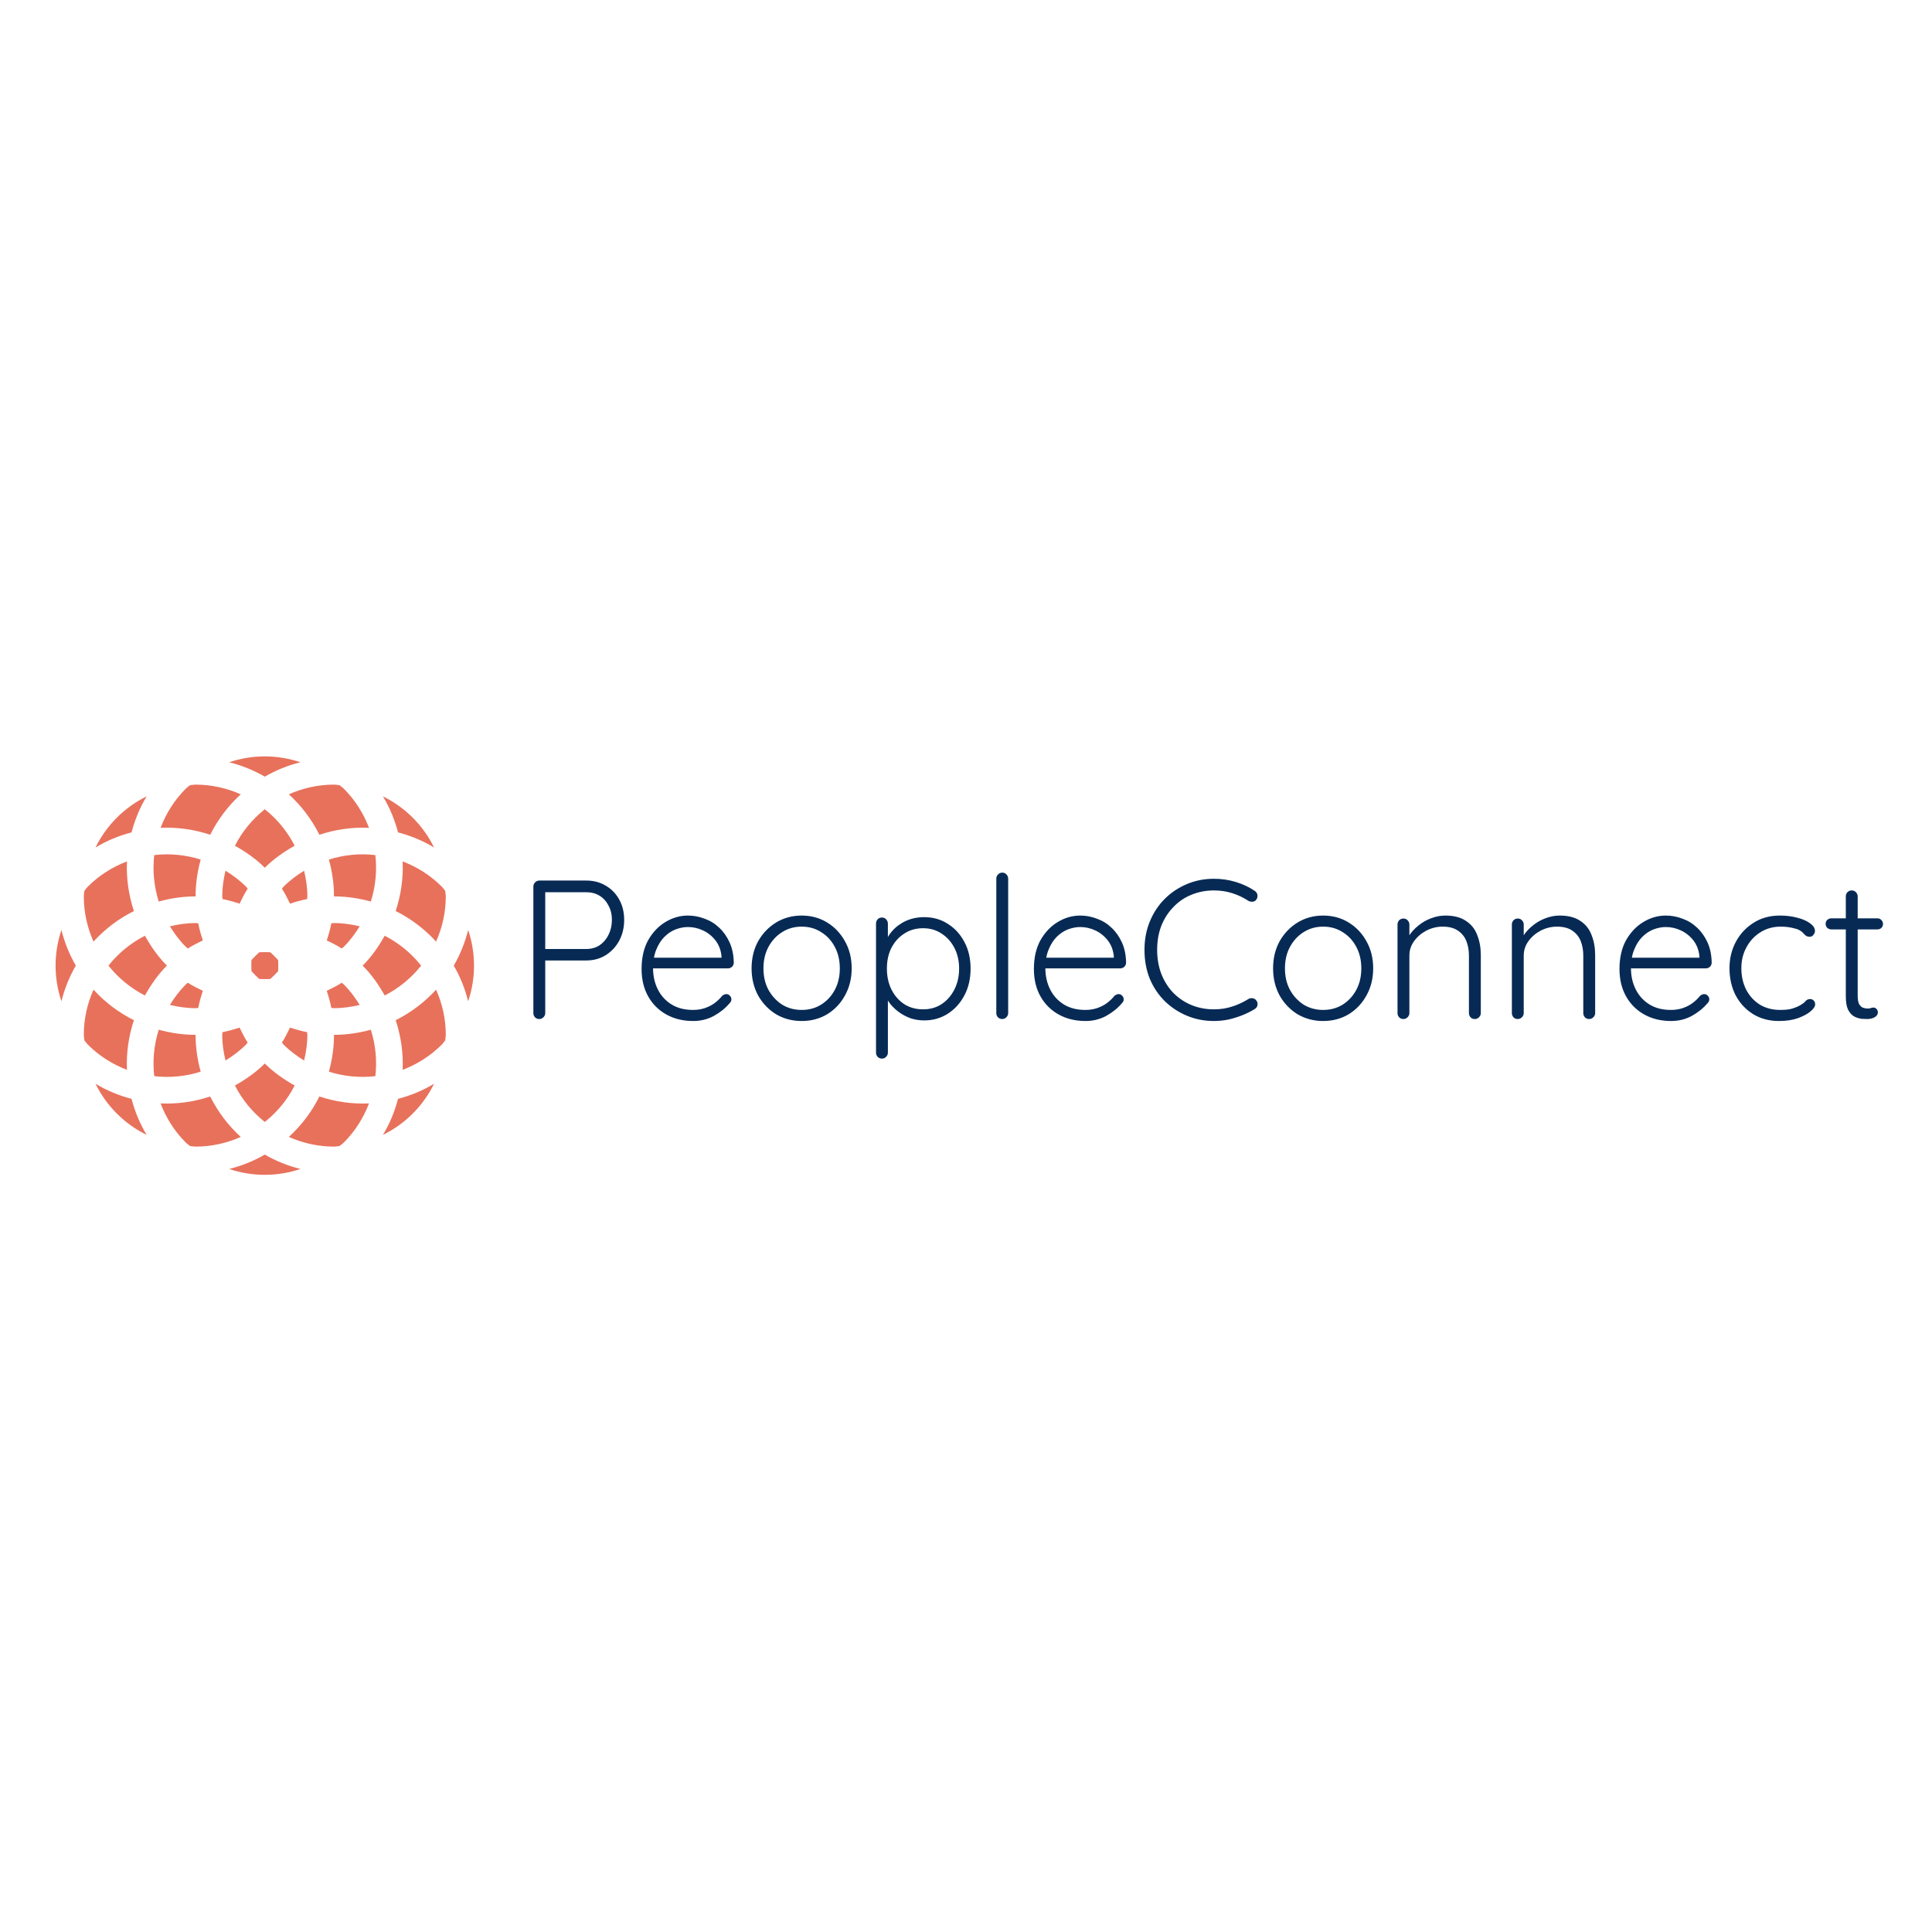 <svg version="1.1" xmlns="http://www.w3.org/2000/svg" viewBox="0 0 250 250"><desc>Created with Snap</desc><defs></defs><g transform="matrix(0.025,0,0,0.025,66.611,131.862)"><g transform="matrix(28.506,0,0,28.506,-2733.371,-1716.035)"><g><path d="M74.265,60.41c0.964,2.929,1.401,5.966,1.261,9.015c2.584-0.989,5.013-2.49,7.095-4.572c0.244-0.244,0.41-0.527,0.637-0.78   c0.018-0.341,0.105-0.659,0.105-1.004c0-2.924-0.646-5.691-1.764-8.203C79.522,57.139,77.045,59.022,74.265,60.41z" fill="#e8715b" style=""></path><path d="M54.863,81.605c2.509,1.112,5.276,1.759,8.2,1.759c0.349,0,0.664-0.085,1.004-0.103c0.253-0.227,0.541-0.393,0.781-0.637   c2.08-2.085,3.585-4.516,4.572-7.104c-3.049,0.14-6.086-0.292-9.01-1.257C59.022,77.049,57.137,79.528,54.863,81.605z" fill="#e8715b" style=""></path><path d="M40.588,74.265c-2.925,0.965-5.965,1.396-9.013,1.257c0.988,2.588,2.49,5.023,4.573,7.104   c0.242,0.244,0.528,0.41,0.779,0.637c0.339,0.018,0.661,0.103,1.003,0.103c2.926,0,5.691-0.646,8.202-1.759   C43.861,79.528,41.976,77.049,40.588,74.265z" fill="#e8715b" style=""></path><path d="M26.731,60.41c-2.781-1.388-5.26-3.271-7.337-5.545c-1.112,2.512-1.758,5.279-1.758,8.203c0,0.345,0.085,0.663,0.1,1.004   c0.229,0.253,0.395,0.536,0.639,0.78c2.082,2.082,4.515,3.583,7.098,4.572C25.333,66.376,25.767,63.339,26.731,60.41z" fill="#e8715b" style=""></path><path d="M26.731,40.592c-0.964-2.929-1.398-5.966-1.259-9.016c-2.583,0.989-5.014,2.491-7.098,4.572   c-0.244,0.245-0.41,0.528-0.639,0.781c-0.015,0.341-0.1,0.659-0.1,1.004c0,2.924,0.646,5.69,1.76,8.205   C21.471,43.863,23.95,41.979,26.731,40.592z" fill="#e8715b" style=""></path><path d="M46.132,19.397c-2.511-1.114-5.275-1.76-8.202-1.76c-0.342,0-0.664,0.084-1.003,0.102   c-0.251,0.228-0.537,0.393-0.779,0.638c-2.083,2.08-3.585,4.515-4.573,7.103c3.048-0.14,6.088,0.293,9.013,1.257   C41.976,23.952,43.861,21.475,46.132,19.397z" fill="#e8715b" style=""></path><path d="M60.41,26.736c2.924-0.964,5.961-1.396,9.01-1.257c-0.99-2.588-2.492-5.017-4.572-7.103   c-0.24-0.245-0.528-0.41-0.781-0.638c-0.34-0.018-0.659-0.102-1.004-0.102c-2.924,0-5.691,0.646-8.2,1.76   C57.137,21.475,59.022,23.952,60.41,26.736z" fill="#e8715b" style=""></path><path d="M82.621,36.148c-2.082-2.081-4.511-3.583-7.095-4.572c0.14,3.05-0.297,6.087-1.261,9.016   c2.78,1.388,5.257,3.271,7.334,5.547c1.117-2.515,1.764-5.281,1.764-8.205c0-0.345-0.088-0.663-0.105-1.004   C83.031,36.677,82.865,36.394,82.621,36.148z" fill="#e8715b" style=""></path><path d="M58.228,63.068c0-0.166-0.048-0.319-0.052-0.484c-1.061-0.21-2.09-0.498-3.099-0.834c-0.462,0.921-0.89,1.851-1.469,2.719   c0.113,0.122,0.19,0.267,0.309,0.384c1.143,1.14,2.404,2.069,3.718,2.881C57.993,66.228,58.228,64.683,58.228,63.068z" fill="#e8715b" style=""></path><path d="M43.362,67.733c1.313-0.812,2.574-1.741,3.715-2.881c0.12-0.117,0.199-0.262,0.312-0.384   c-0.581-0.868-1.008-1.798-1.471-2.719c-1.008,0.336-2.038,0.624-3.1,0.834c-0.002,0.165-0.048,0.318-0.048,0.484   C42.771,64.683,43.006,66.228,43.362,67.733z" fill="#e8715b" style=""></path><path d="M36.148,53.922c-1.139,1.14-2.068,2.4-2.88,3.717c1.503,0.355,3.051,0.59,4.663,0.59c0.166,0,0.318-0.044,0.484-0.048   c0.209-1.06,0.495-2.094,0.833-3.102c-0.918-0.463-1.848-0.886-2.716-1.471C36.411,53.726,36.269,53.805,36.148,53.922z" fill="#e8715b" style=""></path><path d="M38.415,42.821c-0.166-0.006-0.319-0.05-0.484-0.05c-1.612,0-3.159,0.236-4.663,0.591c0.812,1.318,1.739,2.578,2.88,3.717   c0.12,0.118,0.262,0.196,0.384,0.314c0.868-0.583,1.797-1.008,2.716-1.471C38.91,44.916,38.625,43.881,38.415,42.821z" fill="#e8715b" style=""></path><path d="M42.771,37.934c0,0.166,0.046,0.318,0.048,0.484c1.062,0.21,2.092,0.498,3.1,0.834c0.462-0.921,0.89-1.851,1.471-2.719   c-0.113-0.123-0.192-0.267-0.312-0.385c-1.141-1.139-2.402-2.066-3.715-2.879C43.006,34.774,42.771,36.319,42.771,37.934z" fill="#e8715b" style=""></path><path d="M57.635,33.27c-1.314,0.812-2.575,1.74-3.718,2.879c-0.118,0.118-0.195,0.262-0.309,0.385   c0.579,0.868,1.007,1.798,1.469,2.719c1.008-0.336,2.038-0.624,3.099-0.834c0.004-0.166,0.052-0.318,0.052-0.484   C58.228,36.319,57.993,34.774,57.635,33.27z" fill="#e8715b" style=""></path><path d="M63.063,42.771c-0.166,0-0.314,0.044-0.48,0.05c-0.209,1.06-0.498,2.095-0.838,3.102c0.921,0.463,1.851,0.888,2.719,1.471   c0.122-0.118,0.266-0.196,0.384-0.314c1.139-1.139,2.067-2.398,2.883-3.717C66.226,43.008,64.678,42.771,63.063,42.771z" fill="#e8715b" style=""></path><path d="M48.074,49.493c-0.035,0.676-0.035,1.339,0,2.012c0.452,0.502,0.921,0.969,1.42,1.423c0.671,0.034,1.335,0.034,2.007,0   c0.5-0.454,0.972-0.926,1.423-1.423c0.035-0.673,0.033-1.336,0-2.008c-0.451-0.502-0.921-0.969-1.42-1.423   c-0.673-0.035-1.34-0.035-2.012,0C48.995,48.528,48.524,48.995,48.074,49.493z" fill="#e8715b" style=""></path><path d="M64.464,53.608c-0.868,0.585-1.798,1.008-2.719,1.471c0.34,1.008,0.628,2.042,0.838,3.102   c0.166,0.004,0.314,0.048,0.48,0.048c1.615,0,3.163-0.234,4.668-0.59c-0.816-1.316-1.745-2.577-2.883-3.717   C64.73,53.805,64.586,53.726,64.464,53.608z" fill="#e8715b" style=""></path><path d="M72.271,55.926c2.583-1.327,4.827-3.173,6.615-5.425c-1.788-2.252-4.031-4.098-6.615-5.425   c-1.091,1.929-2.357,3.784-3.998,5.425C69.914,52.142,71.179,53.996,72.271,55.926z" fill="#e8715b" style=""></path><path d="M62.138,31.245c0.585,2.133,0.925,4.367,0.925,6.688c2.322,0,4.555,0.341,6.689,0.93c0.868-2.745,1.143-5.603,0.82-8.436   C67.74,30.104,64.879,30.375,62.138,31.245z" fill="#e8715b" style=""></path><path d="M50.498,22.11c-2.253,1.794-4.099,4.033-5.424,6.616c1.927,1.096,3.782,2.361,5.424,4.002   c1.644-1.641,3.498-2.906,5.426-4.002C54.597,26.144,52.752,23.904,50.498,22.11z" fill="#e8715b" style=""></path><path d="M37.931,37.934c0-2.321,0.34-4.556,0.927-6.688c-2.74-0.87-5.601-1.141-8.432-0.817c-0.323,2.833-0.05,5.69,0.817,8.436   C33.377,38.274,35.612,37.934,37.931,37.934z" fill="#e8715b" style=""></path><path d="M22.108,50.501c1.794,2.252,4.034,4.098,6.618,5.425c1.091-1.93,2.356-3.784,3.999-5.425   c-1.643-1.641-2.908-3.496-4.001-5.425C26.143,46.403,23.902,48.249,22.108,50.501z" fill="#e8715b" style=""></path><path d="M38.858,69.757c-0.587-2.133-0.927-4.367-0.927-6.688c-2.319,0-4.553-0.341-6.688-0.93   c-0.868,2.745-1.14,5.604-0.817,8.436C33.257,70.896,36.118,70.627,38.858,69.757z" fill="#e8715b" style=""></path><path d="M50.498,78.891c2.255-1.793,4.1-4.032,5.426-6.616c-1.929-1.095-3.782-2.36-5.426-4c-1.642,1.64-3.497,2.905-5.424,4   C46.401,74.858,48.245,77.098,50.498,78.891z" fill="#e8715b" style=""></path><path d="M63.063,63.068c0,2.321-0.34,4.556-0.925,6.688c2.741,0.87,5.602,1.139,8.435,0.817c0.323-2.832,0.048-5.695-0.82-8.436   C67.618,62.728,65.385,63.068,63.063,63.068z" fill="#e8715b" style=""></path><path d="M87.425,44.026c-0.571,2.304-1.457,4.476-2.614,6.475c1.157,1.999,2.043,4.177,2.614,6.475   C88.844,52.771,88.844,48.231,87.425,44.026z" fill="#e8715b" style=""></path><path d="M81.233,29.05c-1.981-4.041-5.244-7.301-9.286-9.282c1.249,2.063,2.147,4.268,2.745,6.541   C76.966,26.907,79.165,27.802,81.233,29.05z" fill="#e8715b" style=""></path><path d="M56.971,13.576c-4.204-1.418-8.742-1.418-12.947,0c2.3,0.571,4.473,1.453,6.473,2.614   C52.5,15.029,54.671,14.147,56.971,13.576z" fill="#e8715b" style=""></path><path d="M29.047,19.768c-4.042,1.981-7.301,5.241-9.284,9.282c2.066-1.248,4.268-2.143,6.541-2.741   C26.904,24.035,27.798,21.831,29.047,19.768z" fill="#e8715b" style=""></path><path d="M13.571,56.973c0.574-2.3,1.458-4.473,2.616-6.472c-1.159-1.999-2.04-4.171-2.616-6.472   C12.158,48.231,12.158,52.771,13.571,56.973z" fill="#e8715b" style=""></path><path d="M19.765,71.952c1.981,4.041,5.24,7.297,9.279,9.282c-1.248-2.068-2.141-4.269-2.741-6.542   C24.031,74.095,21.829,73.2,19.765,71.952z" fill="#e8715b" style=""></path><path d="M44.024,87.426c4.205,1.418,8.746,1.418,12.947,0c-2.3-0.572-4.472-1.453-6.474-2.614   C48.498,85.973,46.324,86.854,44.024,87.426z" fill="#e8715b" style=""></path><path d="M71.952,81.234c4.037-1.985,7.3-5.241,9.281-9.282c-2.068,1.248-4.267,2.143-6.541,2.74   C74.095,76.966,73.2,79.166,71.952,81.234z" fill="#e8715b" style=""></path></g><desc>Created with Snap</desc><defs></defs></g><g><g transform="matrix(1.024,0,0,-1.024,0,0)"><path d="M124 700L361 700Q417 700 460 674Q503 649 528 604Q553 559 553 501Q553 443 528 396Q503 350 460 323Q417 296 361 296L149 296L154 306L154 30Q154 18 145 9Q136 0 124 0Q110 0 102 9Q94 18 94 30L94 670Q94 682 103 691Q112 700 124 700ZM148 354L361 354Q400 354 429 373Q458 393 474 426Q491 460 491 501Q491 542 474 573Q458 605 429 623Q400 641 361 641L149 641L154 650L154 348L148 354ZM902 -10Q825 -10 766 23Q707 56 674 115Q641 174 641 253Q641 338 674 398Q708 458 761 490Q815 523 875 523Q919 523 960 507Q1002 492 1034 461Q1066 431 1086 387Q1106 343 1107 285Q1107 273 1098 264Q1089 256 1077 256L676 256L664 310L1058 310L1045 298L1045 318Q1040 365 1014 398Q988 431 951 448Q915 465 875 465Q845 465 813 453Q782 441 756 415Q731 390 715 350Q699 311 699 257Q699 198 723 150Q747 102 792 74Q837 46 901 46Q935 46 963 56Q991 66 1012 82Q1034 99 1048 117Q1059 126 1069 126Q1080 126 1087 118Q1095 110 1095 100Q1095 88 1085 79Q1055 43 1007 16Q959 -10 902 -10ZM1703 256Q1703 180 1669 119Q1636 59 1579 24Q1522 -10 1450 -10Q1379 -10 1321 24Q1264 59 1230 119Q1197 180 1197 256Q1197 333 1230 393Q1264 453 1321 488Q1379 523 1450 523Q1522 523 1579 488Q1636 453 1669 393Q1703 333 1703 256ZM1643 256Q1643 317 1618 364Q1593 412 1549 439Q1506 467 1450 467Q1395 467 1351 439Q1308 412 1282 364Q1257 317 1257 256Q1257 195 1282 148Q1308 101 1351 73Q1395 46 1450 46Q1506 46 1549 73Q1593 101 1618 148Q1643 195 1643 256ZM2069 515Q2137 515 2189 481Q2242 448 2273 389Q2304 331 2304 255Q2304 179 2273 120Q2242 61 2189 27Q2136 -7 2070 -7Q2035 -7 2003 3Q1972 14 1946 32Q1920 50 1900 74Q1880 99 1868 128L1886 141L1886 -170Q1886 -182 1877 -191Q1869 -200 1856 -200Q1843 -200 1834 -191Q1826 -182 1826 -170L1826 482Q1826 495 1834 504Q1842 513 1856 513Q1869 513 1877 504Q1886 495 1886 482L1886 374L1872 382Q1882 413 1901 437Q1921 462 1947 479Q1973 497 2004 506Q2035 515 2069 515ZM2064 459Q2010 459 1969 432Q1928 406 1904 360Q1881 315 1881 255Q1881 196 1904 149Q1928 102 1969 75Q2010 49 2064 49Q2117 49 2157 75Q2198 102 2222 149Q2246 196 2246 255Q2246 314 2222 360Q2198 406 2157 432Q2117 459 2064 459ZM2494 710L2494 30Q2494 18 2485 9Q2476 0 2464 0Q2451 0 2442 9Q2434 18 2434 30L2434 710Q2434 722 2443 731Q2452 740 2464 740Q2477 740 2485 731Q2494 722 2494 710ZM2885 -10Q2808 -10 2749 23Q2690 56 2657 115Q2624 174 2624 253Q2624 338 2657 398Q2691 458 2744 490Q2798 523 2858 523Q2902 523 2943 507Q2985 492 3017 461Q3049 431 3069 387Q3089 343 3090 285Q3090 273 3081 264Q3072 256 3060 256L2659 256L2647 310L3041 310L3028 298L3028 318Q3023 365 2997 398Q2971 431 2934 448Q2898 465 2858 465Q2828 465 2796 453Q2765 441 2739 415Q2714 390 2698 350Q2682 311 2682 257Q2682 198 2706 150Q2730 102 2775 74Q2820 46 2884 46Q2918 46 2946 56Q2974 66 2995 82Q3017 99 3031 117Q3042 126 3052 126Q3063 126 3070 118Q3078 110 3078 100Q3078 88 3068 79Q3038 43 2990 16Q2942 -10 2885 -10ZM3740 648Q3752 640 3754 627Q3756 615 3748 603Q3741 594 3730 593Q3719 592 3709 597Q3671 622 3627 636Q3584 650 3534 650Q3473 650 3420 628Q3368 607 3329 566Q3290 526 3268 471Q3247 416 3247 350Q3247 282 3269 226Q3291 171 3330 131Q3370 91 3422 70Q3474 49 3534 49Q3583 49 3626 63Q3670 77 3708 101Q3718 107 3729 105Q3741 104 3748 94Q3757 83 3754 70Q3752 58 3741 51Q3716 35 3682 21Q3648 7 3610 -2Q3572 -10 3534 -10Q3462 -10 3399 16Q3336 42 3287 89Q3238 137 3210 203Q3183 269 3183 350Q3183 428 3210 493Q3237 559 3285 607Q3333 655 3397 682Q3461 709 3534 709Q3591 709 3644 693Q3697 677 3740 648ZM4339 256Q4339 180 4305 119Q4272 59 4215 24Q4158 -10 4086 -10Q4015 -10 3957 24Q3900 59 3866 119Q3833 180 3833 256Q3833 333 3866 393Q3900 453 3957 488Q4015 523 4086 523Q4158 523 4215 488Q4272 453 4305 393Q4339 333 4339 256ZM4279 256Q4279 317 4254 364Q4229 412 4185 439Q4142 467 4086 467Q4031 467 3987 439Q3944 412 3918 364Q3893 317 3893 256Q3893 195 3918 148Q3944 101 3987 73Q4031 46 4086 46Q4142 46 4185 73Q4229 101 4254 148Q4279 195 4279 256ZM4703 523Q4769 523 4808 496Q4848 470 4865 424Q4883 379 4883 324L4883 30Q4883 18 4874 9Q4865 0 4853 0Q4839 0 4831 9Q4823 18 4823 30L4823 321Q4823 361 4810 394Q4797 427 4767 447Q4738 467 4690 467Q4647 467 4608 447Q4570 427 4546 394Q4522 361 4522 321L4522 30Q4522 18 4513 9Q4504 0 4492 0Q4478 0 4470 9Q4462 18 4462 30L4462 478Q4462 490 4470 499Q4479 508 4492 508Q4505 508 4513 499Q4522 490 4522 478L4522 394L4499 358Q4501 390 4519 419Q4538 449 4567 472Q4596 496 4631 509Q4667 523 4703 523ZM5281 523Q5347 523 5386 496Q5426 470 5443 424Q5461 379 5461 324L5461 30Q5461 18 5452 9Q5443 0 5431 0Q5417 0 5409 9Q5401 18 5401 30L5401 321Q5401 361 5388 394Q5375 427 5345 447Q5316 467 5268 467Q5225 467 5186 447Q5148 427 5124 394Q5100 361 5100 321L5100 30Q5100 18 5091 9Q5082 0 5070 0Q5056 0 5048 9Q5040 18 5040 30L5040 478Q5040 490 5048 499Q5057 508 5070 508Q5083 508 5091 499Q5100 490 5100 478L5100 394L5077 358Q5079 390 5097 419Q5116 449 5145 472Q5174 496 5209 509Q5245 523 5281 523ZM5845 -10Q5768 -10 5709 23Q5650 56 5617 115Q5584 174 5584 253Q5584 338 5617 398Q5651 458 5704 490Q5758 523 5818 523Q5862 523 5903 507Q5945 492 5977 461Q6009 431 6029 387Q6049 343 6050 285Q6050 273 6041 264Q6032 256 6020 256L5619 256L5607 310L6001 310L5988 298L5988 318Q5983 365 5957 398Q5931 431 5894 448Q5858 465 5818 465Q5788 465 5756 453Q5725 441 5699 415Q5674 390 5658 350Q5642 311 5642 257Q5642 198 5666 150Q5690 102 5735 74Q5780 46 5844 46Q5878 46 5906 56Q5934 66 5955 82Q5977 99 5991 117Q6002 126 6012 126Q6023 126 6030 118Q6038 110 6038 100Q6038 88 6028 79Q5998 43 5950 16Q5902 -10 5845 -10ZM6395 523Q6443 523 6483 512Q6523 502 6547 484Q6572 466 6572 445Q6572 435 6564 425Q6557 416 6546 416Q6533 416 6525 422Q6518 428 6511 436Q6504 444 6490 451Q6477 457 6452 462Q6428 467 6398 467Q6342 467 6297 439Q6252 411 6226 363Q6200 316 6200 257Q6200 197 6224 149Q6249 101 6293 73Q6338 46 6396 46Q6436 46 6458 53Q6481 60 6496 69Q6516 80 6524 90Q6533 101 6547 101Q6559 101 6566 93Q6573 86 6573 74Q6573 58 6549 38Q6526 19 6485 4Q6444 -10 6390 -10Q6316 -10 6259 25Q6203 60 6171 120Q6140 181 6140 257Q6140 330 6172 390Q6204 450 6261 486Q6318 523 6395 523ZM6655 509L6888 509Q6900 509 6908 500Q6916 492 6916 480Q6916 469 6908 461Q6900 453 6888 453L6655 453Q6643 453 6634 461Q6626 470 6626 481Q6626 493 6634 501Q6643 509 6655 509ZM6758 650Q6771 650 6779 641Q6788 632 6788 620L6788 118Q6788 90 6795 76Q6803 62 6815 57Q6827 53 6839 53Q6847 53 6853 55Q6860 58 6868 58Q6877 58 6883 51Q6890 44 6890 33Q6890 19 6874 9Q6858 0 6836 0Q6827 0 6809 1Q6791 3 6772 12Q6753 22 6740 46Q6728 70 6728 115L6728 620Q6728 632 6736 641Q6745 650 6758 650Z" fill="#072a55" style=""></path></g></g></g></svg>